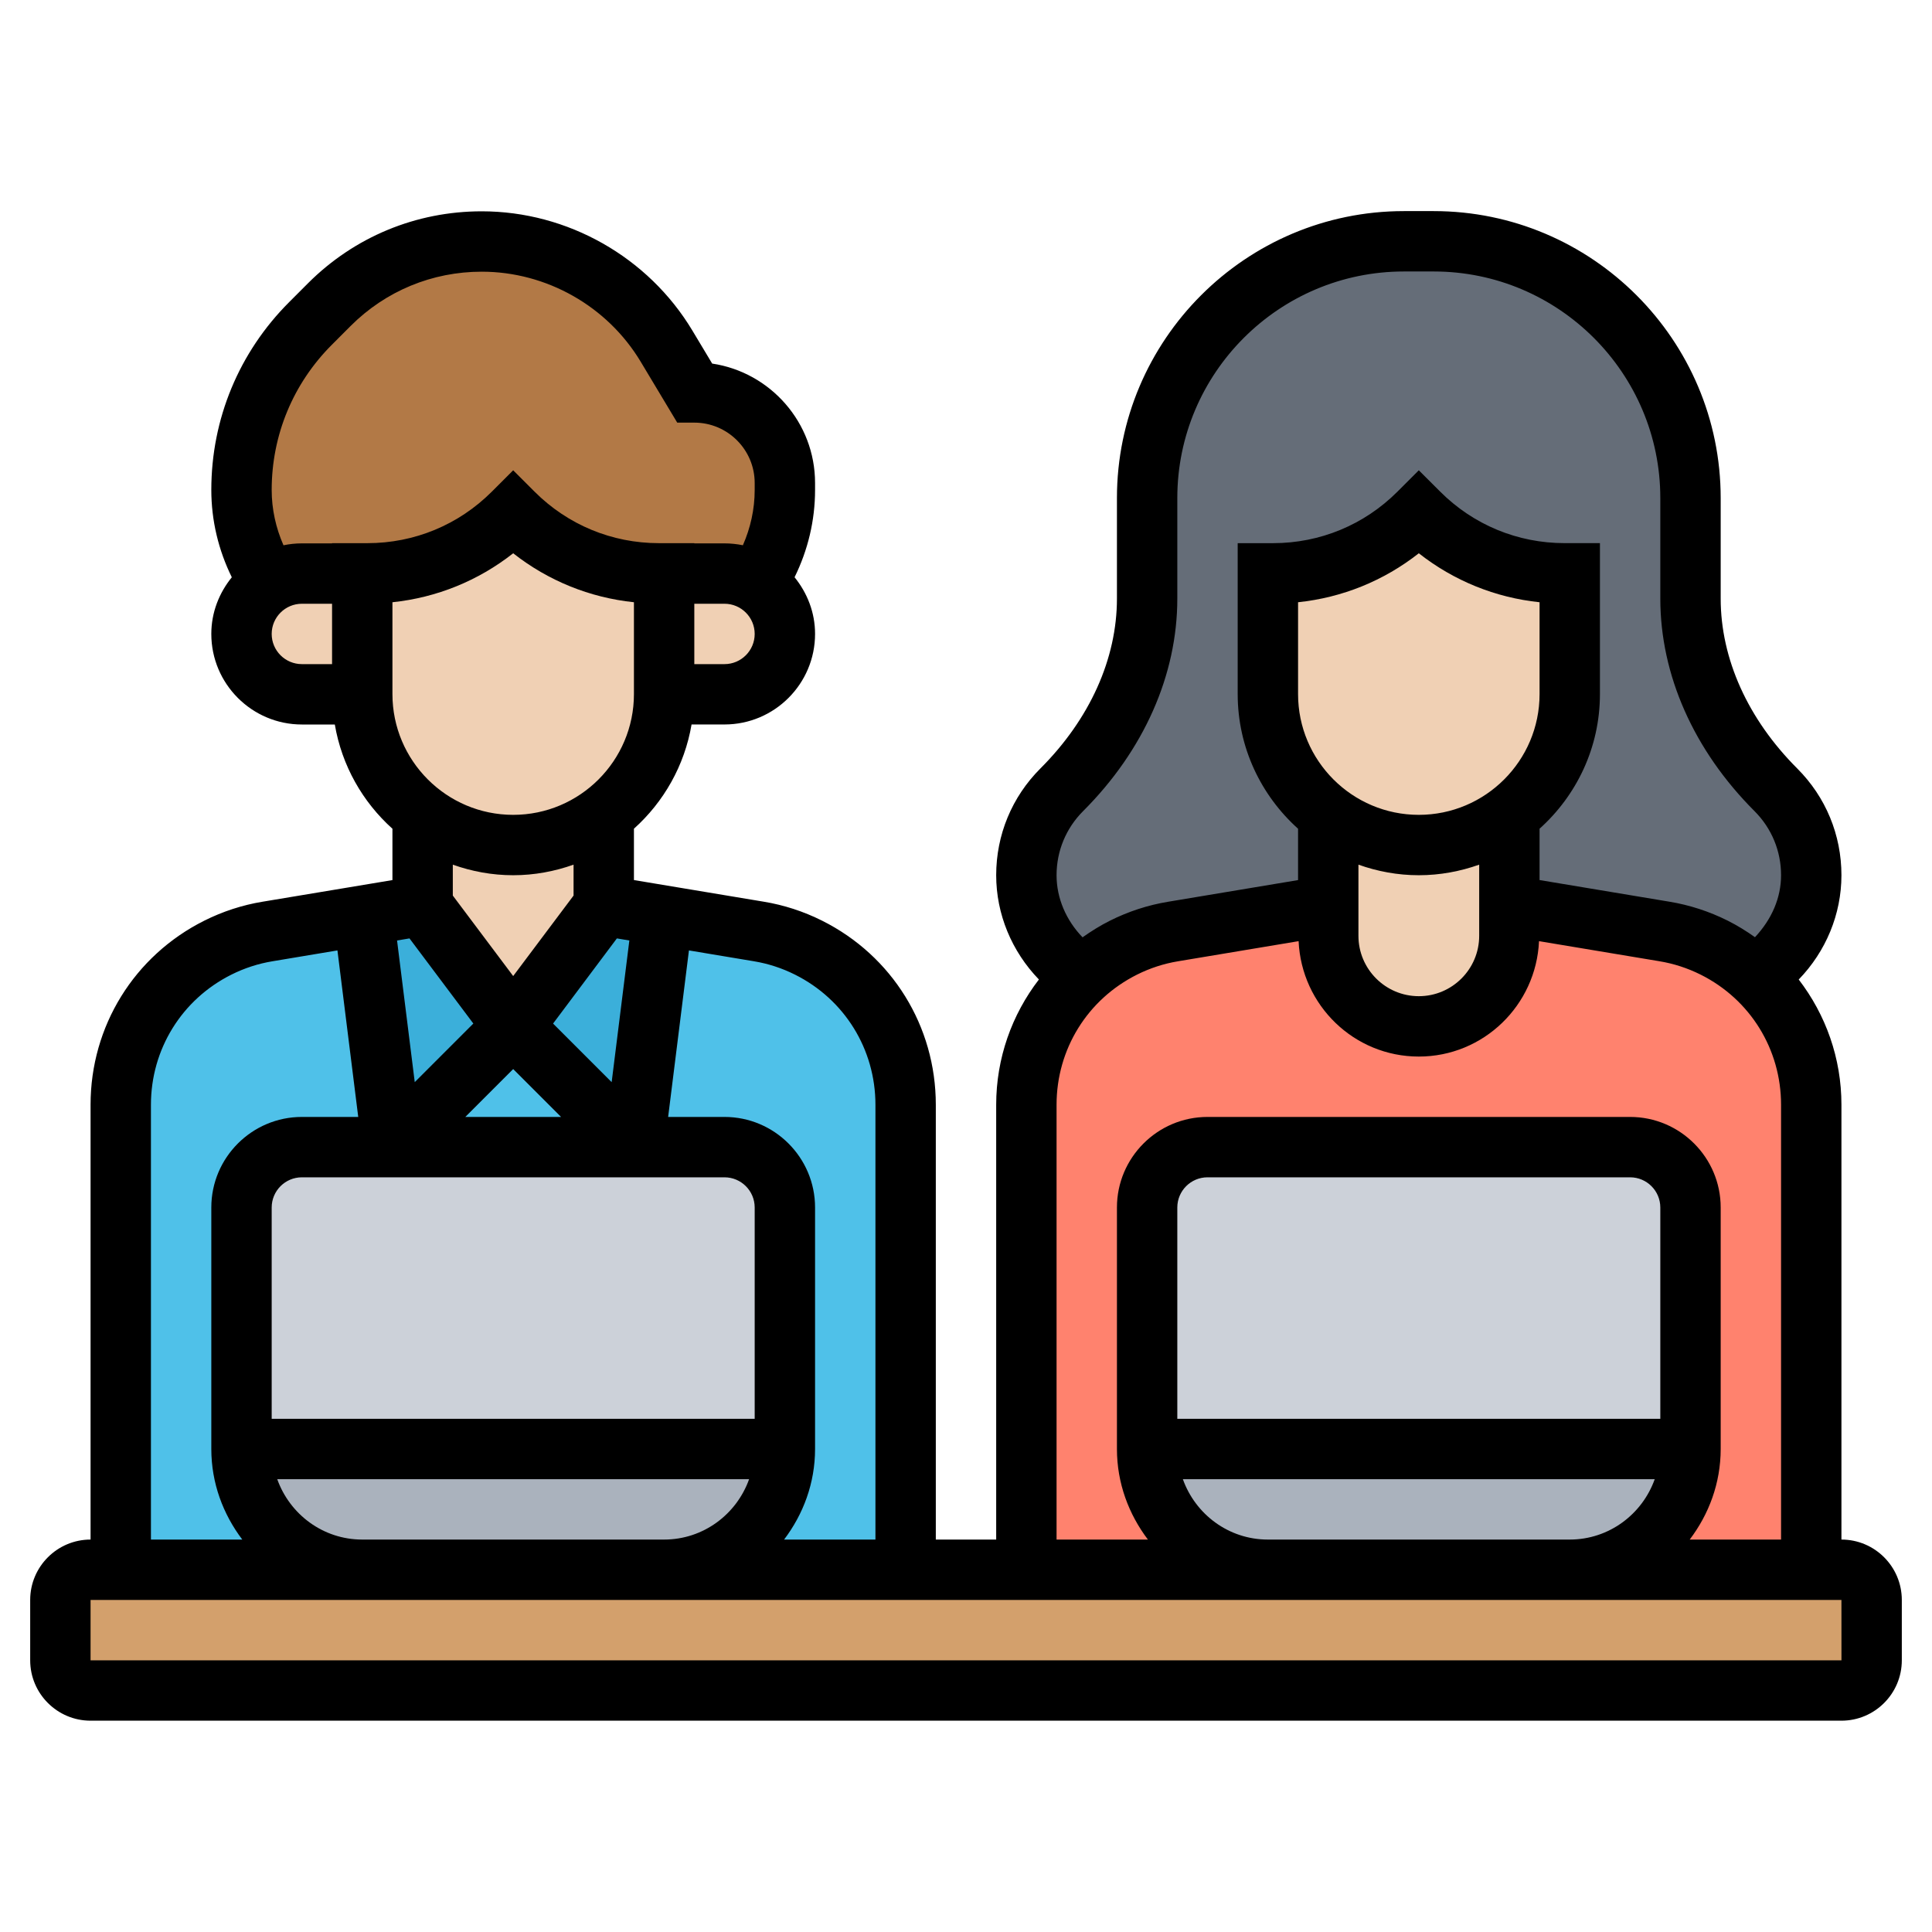 <svg id="Layer_5" enable-background="new 0 0 64 64" height="512" viewBox="0 0 64 64" width="512" xmlns="http://www.w3.org/2000/svg"><g><g><g><path d="m30 36.6v15.4h-8c2.21 0 4-1.79 4-4v-8c0-1.1-.9-2-2-2h-3l.96-7.67 3.18.53c.57.09 1.12.27 1.64.53.98.49 1.79 1.25 2.35 2.15s.87 1.96.87 3.06z" fill="#4fc1e9"/></g><g><path d="m12.04 30.33.96 7.67h-3c-1.1 0-2 .9-2 2v8c0 2.21 1.79 4 4 4h-8v-15.4c0-2.21 1.25-4.22 3.22-5.21.52-.26 1.07-.44 1.64-.53z" fill="#4fc1e9"/></g><g><path d="m21 38h-8l4-4z" fill="#4fc1e9"/></g><g><path d="m21.96 30.33-.96 7.67-4-4 3-4z" fill="#3bafda"/></g><g><path d="m14 30 3 4-4 4-.96-7.67z" fill="#3bafda"/></g><g><path d="m60 36.6v15.4h-8c2.21 0 4-1.79 4-4v-8c0-1.1-.9-2-2-2h-14c-1.1 0-2 .9-2 2v8c0 2.21 1.79 4 4 4h-8v-15.4c0-1.61.66-3.1 1.78-4.19.42-.4.9-.75 1.44-1.02.52-.26 1.07-.44 1.64-.53l5.14-.86v1c0 1.66 1.34 3 3 3 .83 0 1.58-.34 2.12-.88s.88-1.29.88-2.12v-1l5.14.86c.57.09 1.12.27 1.64.53.54.27 1.02.62 1.44 1.02.35.34.66.72.91 1.13.56.9.87 1.96.87 3.06z" fill="#ff826e"/></g><g><path d="m62 53v2c0 .55-.45 1-1 1h-58c-.55 0-1-.45-1-1v-2c0-.55.45-1 1-1h1 8 10 8 4 8 10 8 1c.55 0 1 .45 1 1z" fill="#d3a06c"/></g><g><path d="m8 48h18c0 2.21-1.79 4-4 4h-10c-2.21 0-4-1.79-4-4z" fill="#aab2bd"/></g><g><path d="m26 40v8h-18v-8c0-1.1.9-2 2-2h3 8 3c1.1 0 2 .9 2 2z" fill="#ccd1d9"/></g><g><path d="m38 48h18c0 2.21-1.79 4-4 4h-10c-2.21 0-4-1.79-4-4z" fill="#aab2bd"/></g><g><path d="m56 40v8h-18v-8c0-1.1.9-2 2-2h14c1.1 0 2 .9 2 2z" fill="#ccd1d9"/></g><g><path d="m26 16v.23c0 1.12-.34 2.19-.93 3.08-.31-.2-.68-.31-1.07-.31h-2v-.01h-.17c-1.81 0-3.55-.72-4.83-2-1.28 1.28-3.02 2-4.83 2h-.17v.01h-2c-.39 0-.76.11-1.07.31-.59-.89-.93-1.96-.93-3.08 0-2.07.82-4.05 2.28-5.51l.63-.63c1.34-1.34 3.15-2.09 5.05-2.09 2.51 0 4.83 1.32 6.12 3.47l.92 1.53c1.66 0 3 1.34 3 3z" fill="#b27946"/></g><g><path d="m58.83 26.16c.72.73 1.17 1.73 1.17 2.83 0 1.21-.54 2.28-1.39 3.01l-.39.41c-.42-.4-.9-.75-1.44-1.02-.52-.26-1.07-.44-1.64-.53l-5.14-.86v-3.01l-.01-.01c1.22-.9 2.01-2.35 2.01-3.99v-4h-.17c-1.81 0-3.55-.72-4.83-2-1.28 1.28-3.02 2-4.83 2h-.17v4c0 1.64.79 3.09 2.01 3.99l-.01.01v3.01l-5.14.86c-.57.09-1.12.27-1.64.53-.54.27-1.02.62-1.44 1.02l-.39-.41c-.85-.73-1.39-1.8-1.39-3.01 0-1.1.45-2.1 1.17-2.83 1.71-1.71 2.83-3.91 2.83-6.33v-3.33c0-4.7 3.81-8.51 8.51-8.51h.98c4.7 0 8.51 3.81 8.51 8.51v3.33c0 2.42 1.12 4.62 2.83 6.33z" fill="#656d78"/></g><g><path d="m25.41 19.59c.37.36.59.86.59 1.41 0 1.1-.9 2-2 2h-2v-.01-3.99h2c.39 0 .76.11 1.07.31.12.08.24.17.34.28z" fill="#f0d0b4"/></g><g><path d="m12 22.99v.01h-2c-.55 0-1.05-.22-1.41-.59-.37-.36-.59-.86-.59-1.41 0-.71.37-1.33.93-1.69.31-.2.68-.31 1.07-.31h2z" fill="#f0d0b4"/></g><g><path d="m20 26.99v3.01l-3 4-3-4v-3.01l.01-.01c.83.64 1.87 1.01 2.99 1.01s2.16-.37 2.99-1.01z" fill="#f0d0b4"/></g><g><path d="m22 19v3.99.01c0 1.63-.79 3.09-2.01 3.98-.83.64-1.87 1.01-2.99 1.01s-2.16-.37-2.99-1.01c-1.22-.89-2.01-2.35-2.01-3.98v-.01-3.99-.01h.17c1.81 0 3.55-.72 4.83-2 1.28 1.28 3.02 2 4.83 2h.17z" fill="#f0d0b4"/></g><g><path d="m50 26.99v3.01 1c0 .83-.34 1.58-.88 2.12s-1.29.88-2.12.88c-1.66 0-3-1.34-3-3v-1-3.01l.01-.01c.83.64 1.87 1.01 2.99 1.01s2.16-.37 2.99-1.01z" fill="#f0d0b4"/></g><g><path d="m52 18.99v4c0 1.64-.79 3.09-2.01 3.99-.83.64-1.87 1.01-2.99 1.01s-2.16-.37-2.99-1.01c-1.22-.9-2.01-2.35-2.01-3.99v-4h.17c1.81 0 3.55-.72 4.83-2 1.28 1.28 3.02 2 4.83 2z" fill="#f0d0b4"/></g></g><path d="m61 51v-14.403c0-1.541-.518-2.982-1.415-4.149.902-.932 1.415-2.167 1.415-3.455 0-1.336-.52-2.592-1.464-3.536-1.636-1.635-2.536-3.633-2.536-5.627v-3.33c0-5.242-4.265-9.507-9.507-9.507h-.986c-5.242 0-9.507 4.265-9.507 9.507v3.33c0 1.994-.9 3.992-2.536 5.627-.944.944-1.464 2.2-1.464 3.536 0 1.288.514 2.522 1.415 3.454-.897 1.166-1.415 2.608-1.415 4.15v14.403h-2v-14.403c0-2.601-1.445-4.938-3.77-6.1-.61-.305-1.26-.517-1.929-.627l-4.301-.717v-1.701c.987-.886 1.677-2.09 1.909-3.453h1.091c1.654 0 3-1.346 3-3 0-.714-.261-1.361-.679-1.877.442-.896.679-1.88.679-2.892v-.23c0-2.004-1.482-3.669-3.408-3.956l-.655-1.092c-1.462-2.437-4.136-3.952-6.979-3.952-2.175 0-4.219.847-5.756 2.384l-.624.625c-1.662 1.662-2.578 3.872-2.578 6.221 0 1.011.237 1.995.679 2.893-.418.516-.679 1.163-.679 1.877 0 1.654 1.346 3 3 3h1.091c.232 1.362.922 2.567 1.909 3.453v1.701l-4.3.716c-.671.11-1.32.322-1.93.627-2.325 1.162-3.77 3.499-3.77 6.1v14.403c-1.103 0-2 .897-2 2v2c0 1.103.897 2 2 2h58c1.103 0 2-.897 2-2v-2c0-1.103-.897-2-2-2zm-25.122-24.129c2.014-2.013 3.122-4.513 3.122-7.041v-3.33c0-4.14 3.368-7.507 7.507-7.507h.986c4.139 0 7.507 3.367 7.507 7.507v3.33c0 2.528 1.108 5.028 3.122 7.041.566.567.878 1.32.878 2.122 0 .744-.305 1.455-.864 2.053-.285-.202-.585-.389-.905-.549-.61-.305-1.26-.517-1.929-.627l-4.302-.717v-1.701c1.224-1.099 2-2.688 2-4.46v-5h-1.171c-1.557 0-3.021-.606-4.122-1.707l-.707-.706-.707.707c-1.101 1.101-2.565 1.707-4.122 1.707h-1.171v5c0 1.771.776 3.36 2 4.46v1.701l-4.3.717c-.671.11-1.32.322-1.93.627-.322.161-.622.349-.909.552-.542-.562-.861-1.291-.861-2.057 0-.802.312-1.555.878-2.122zm13.122 3.129v.847.153c0 1.103-.897 2-2 2s-2-.897-2-2v-.153-.847-1.357c.627.223 1.298.35 2 .35s1.373-.128 2-.35zm-2-3.007c-2.206 0-4-1.794-4-4v-3.043c1.466-.153 2.843-.712 4-1.622 1.157.91 2.534 1.469 4 1.622v3.043c0 2.206-1.794 4-4 4zm-12 9.604c0-1.838 1.021-3.489 2.665-4.311.431-.216.889-.365 1.363-.443l3.99-.666c.095 2.123 1.837 3.823 3.982 3.823s3.887-1.701 3.982-3.823l3.992.666c.473.078.931.228 1.362.443 1.643.821 2.664 2.473 2.664 4.311v14.403h-3.026c.635-.838 1.026-1.87 1.026-3v-8c0-1.654-1.346-3-3-3h-14c-1.654 0-3 1.346-3 3v8c0 1.13.391 2.162 1.026 3h-3.026zm4.184 12.403h15.631c-.414 1.161-1.514 2-2.816 2h-9.999c-1.302 0-2.402-.839-2.816-2zm15.816-2h-16v-7c0-.552.449-1 1-1h14c.551 0 1 .448 1 1zm-28.665-14.714c1.644.821 2.665 2.473 2.665 4.311v14.403h-3.026c.635-.838 1.026-1.87 1.026-3v-8c0-1.654-1.346-3-3-3h-1.867l.689-5.516 2.152.359c.472.078.93.227 1.361.443zm-17.151 16.714h15.631c-.414 1.161-1.514 2-2.816 2h-9.999c-1.302 0-2.402-.839-2.816-2zm4.381-17.914 2.115 2.82-1.941 1.941-.586-4.692zm5.021 5.914h-3.172l1.586-1.586zm1.849-5.914.413.069-.586 4.693-1.941-1.941zm3.565 7.914c.551 0 1 .448 1 1v7h-16v-7c0-.552.449-1 1-1zm-3-16.007c0 2.206-1.794 4-4 4s-4-1.794-4-4v-3.043c1.466-.153 2.843-.712 4-1.622 1.157.91 2.534 1.469 4 1.622zm3-.993h-1v-2h1c.551 0 1 .448 1 1s-.449 1-1 1zm-15-1c0-.552.449-1 1-1h1v2h-1c-.551 0-1-.448-1-1zm3.171-3.007h-1.171v.007h-1c-.209 0-.412.022-.609.063-.253-.576-.391-1.196-.391-1.833 0-1.815.708-3.523 1.992-4.808l.624-.625c1.159-1.158 2.701-1.797 4.342-1.797 2.145 0 4.162 1.143 5.265 2.981l1.211 2.019h.566c1.103 0 2 .897 2 2v.23c0 .637-.138 1.257-.391 1.832-.197-.04-.4-.062-.609-.062h-1v-.007h-1.171c-1.557 0-3.021-.606-4.122-1.707l-.707-.707-.707.707c-1.101 1.101-2.565 1.707-4.122 1.707zm4.829 11c.702 0 1.373-.128 2-.35v1.024l-2 2.666-2-2.666v-1.024c.627.223 1.298.35 2 .35zm-12 7.604c0-1.838 1.021-3.489 2.665-4.311.431-.216.889-.365 1.363-.443l2.15-.359.689 5.516h-1.867c-1.654 0-3 1.346-3 3v8c0 1.13.391 2.162 1.026 3h-3.026zm-2 18.403v-2h9 10 20 10 9l.001 2z"/></g></svg>